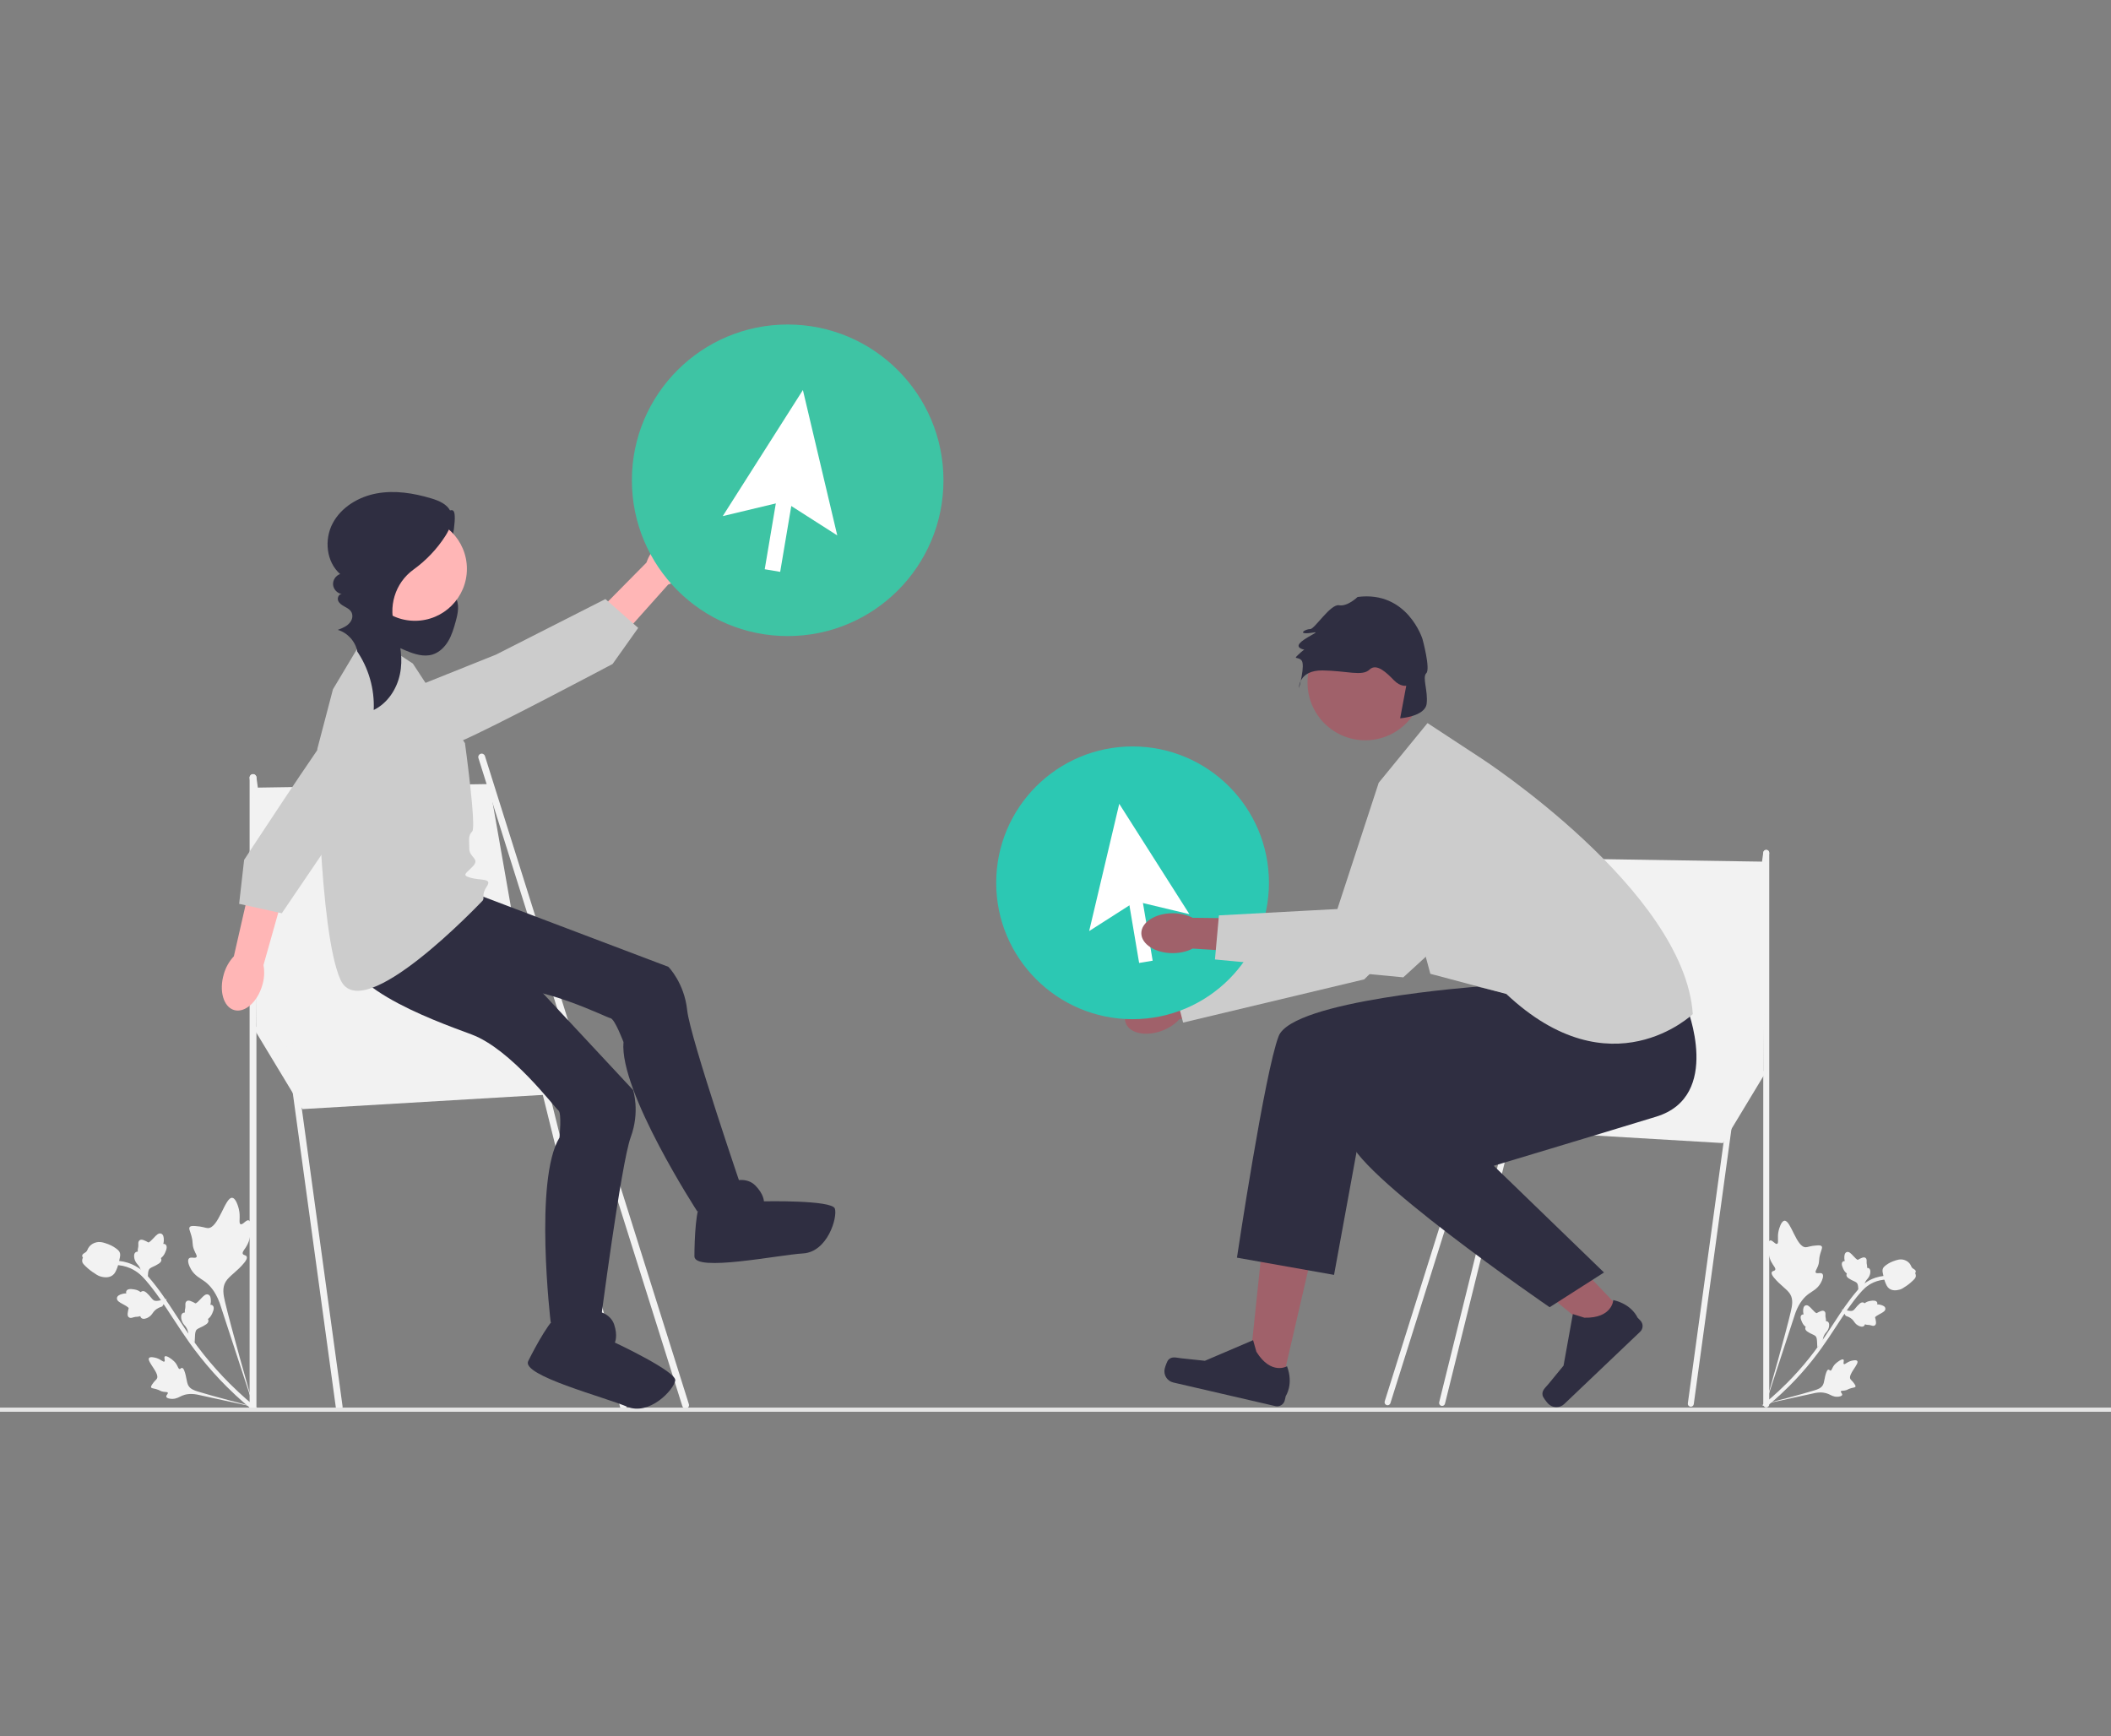 <svg version="1.1" xmlns="http://www.w3.org/2000/svg" xmlns:xlink="http://www.w3.org/1999/xlink" width="851.034" height="700" viewBox="534.483,126.5,851.034,700"><rect x="534.483" y="126.5" width="851.034" height="700" fill="#808080" stroke="none"/><defs><clipPath id="clip-1"><rect x="534.483" y="257.32" width="851.034" height="438.36" id="clip-1" fill="none"/></clipPath></defs><g id="document" fill="transparent" fill-rule="nonzero" stroke="none" stroke-width="0" stroke-linecap="butt" stroke-linejoin="miter" stroke-miterlimit="10" stroke-dasharray="" stroke-dashoffset="0" font-family="none" font-weight="none" font-size="none" text-anchor="none" style="mix-blend-mode: normal"><rect x="610" y="90.357" transform="scale(1,1.4)" width="700" height="500" id="Shape 1 1" vector-effect="non-scaling-stroke"/></g><g fill="none" fill-rule="nonzero" stroke="none" stroke-width="1" stroke-linecap="butt" stroke-linejoin="miter" stroke-miterlimit="10" stroke-dasharray="" stroke-dashoffset="0" font-family="none" font-weight="none" font-size="none" text-anchor="none" style="mix-blend-mode: normal"><g><g id="stage"><g id="layer1 1"><g clip-path="url(#clip-1)" id="Group 1"><g id="Group 1" fill="#f2f2f2"><path d="M634.779,618.514c-1.058,-0.42 -2.406,1.946 -3.315,1.525c-0.906,-0.42 0.117,-2.915 -0.711,-6.17c-0.149,-0.587 -1.091,-4.286 -2.64,-4.456c-2.936,-0.322 -5.471,12.32 -9.858,12.211c-0.963,-0.024 -2.117,-0.664 -5.111,-0.839c-1.191,-0.07 -1.838,-0.017 -2.174,0.409c-0.477,0.605 0.087,1.432 0.655,3.479c0.852,3.069 0.18,3.362 1.064,5.653c0.656,1.7 1.371,2.432 1.008,2.962c-0.514,0.751 -2.277,-0.229 -3.044,0.573c-0.782,0.818 0.001,2.939 0.819,4.348c1.535,2.644 3.639,3.547 5.413,4.834c1.928,1.399 4.367,3.907 6.149,8.748l14.263,43.542c-2.738,-9.081 -9.83,-34.292 -12.089,-43.951c-0.652,-2.789 -1.229,-5.682 0.266,-8.154c1.439,-2.38 4.625,-4.083 7.551,-7.725c0.342,-0.425 1.278,-1.621 0.895,-2.42c-0.316,-0.66 -1.246,-0.447 -1.55,-1.059c-0.408,-0.821 0.932,-1.87 1.954,-3.97c0.72,-1.481 0.916,-2.731 1.084,-3.806c0.051,-0.324 0.779,-5.175 -0.629,-5.735l-0,0z" id="Path 1"/><path d="M600.952,673.358c-0.512,0.398 0.261,1.742 -0.208,2.067c-0.467,0.323 -1.397,-0.898 -3.233,-1.431c-0.331,-0.096 -2.418,-0.701 -2.949,0.01c-1.005,1.348 4.468,6.24 3.149,8.362c-0.289,0.466 -0.937,0.848 -1.886,2.266c-0.378,0.564 -0.538,0.897 -0.426,1.185c0.159,0.409 0.728,0.371 1.896,0.682c1.752,0.468 1.702,0.882 3.082,1.109c1.024,0.168 1.589,0.029 1.745,0.36c0.22,0.469 -0.769,1.052 -0.597,1.659c0.176,0.62 1.443,0.848 2.37,0.853c1.741,0.009 2.791,-0.763 3.934,-1.262c1.243,-0.542 3.178,-1.016 6.068,-0.494l25.486,5.563c-5.247,-1.276 -19.667,-5.069 -25.06,-6.748c-1.557,-0.485 -3.143,-1.036 -3.926,-2.483c-0.753,-1.393 -0.67,-3.448 -1.613,-5.935c-0.11,-0.29 -0.427,-1.095 -0.929,-1.138c-0.415,-0.035 -0.579,0.482 -0.967,0.455c-0.521,-0.036 -0.649,-0.997 -1.385,-2.105c-0.519,-0.781 -1.076,-1.238 -1.555,-1.63c-0.144,-0.118 -2.315,-1.876 -2.996,-1.346l0,0z" id="Path 1"/><path d="M612.963,667.751l-2.44,-2.521l-0.02,-0.318c-0.094,-1.472 -0.49,-2.674 -1.179,-3.574c-0.109,-0.143 -0.226,-0.281 -0.345,-0.421c-0.471,-0.555 -1.057,-1.245 -1.328,-2.367c-0.15,-0.627 -0.394,-2.157 0.593,-2.706c0.264,-0.15 0.528,-0.18 0.763,-0.158c-0.005,-0.047 -0.009,-0.095 -0.014,-0.147c-0.049,-0.632 0.03,-0.98 0.106,-1.316c0.058,-0.258 0.119,-0.524 0.129,-1.05c0.004,-0.231 -0.003,-0.425 -0.009,-0.589c-0.017,-0.495 -0.012,-1.105 0.519,-1.505c0.583,-0.408 1.236,-0.17 1.669,-0.013c0.772,0.28 1.236,0.554 1.543,0.735c0.112,0.067 0.239,0.141 0.286,0.157c0.387,0.127 1.668,-1.26 2.153,-1.779c1.086,-1.171 2.026,-2.183 3.077,-1.74c0.753,0.316 1.09,1.242 1.028,2.828c-0.02,0.494 -0.111,0.928 -0.21,1.29c0.287,-0.035 0.602,0.01 0.891,0.237v0c0.684,0.539 0.627,1.653 -0.168,3.314c-0.197,0.413 -0.463,0.968 -0.991,1.544c-0.249,0.271 -0.498,0.483 -0.714,0.66c0.094,0.132 0.171,0.293 0.203,0.496c0.096,0.596 -0.226,1.163 -0.98,1.669c-0.821,0.568 -1.587,0.919 -2.261,1.23c-0.589,0.272 -1.095,0.507 -1.416,0.791c-0.588,0.535 -0.684,1.411 -0.749,2.501l-0.138,2.751h-0z" id="Path 1"/><path d="M601.708,650.214l-1.819,3l-0.303,0.1c-1.4,0.464 -2.462,1.152 -3.158,2.046c-0.111,0.142 -0.214,0.29 -0.319,0.44c-0.417,0.597 -0.936,1.338 -1.953,1.885c-0.568,0.304 -1.987,0.928 -2.768,0.113c-0.212,-0.217 -0.308,-0.465 -0.346,-0.698c-0.045,0.017 -0.09,0.033 -0.139,0.05c-0.599,0.208 -0.956,0.22 -1.3,0.231c-0.264,0.009 -0.537,0.018 -1.049,0.142c-0.225,0.054 -0.411,0.111 -0.567,0.158c-0.474,0.142 -1.066,0.292 -1.587,-0.121c-0.542,-0.46 -0.478,-1.153 -0.436,-1.611c0.075,-0.818 0.222,-1.336 0.32,-1.679c0.036,-0.125 0.076,-0.267 0.08,-0.317c0.024,-0.406 -1.642,-1.293 -2.267,-1.631c-1.408,-0.754 -2.626,-1.406 -2.464,-2.535c0.115,-0.808 0.925,-1.37 2.475,-1.712c0.483,-0.106 0.926,-0.128 1.301,-0.124c-0.106,-0.269 -0.143,-0.585 0.003,-0.922v0c0.348,-0.799 1.44,-1.026 3.248,-0.678c0.45,0.085 1.054,0.202 1.745,0.567c0.325,0.172 0.593,0.36 0.82,0.524c0.103,-0.124 0.24,-0.24 0.428,-0.322c0.552,-0.244 1.183,-0.077 1.863,0.524c0.757,0.65 1.291,1.302 1.763,1.876c0.412,0.501 0.769,0.93 1.125,1.169c0.667,0.433 1.539,0.304 2.609,0.09l2.696,-0.564l-0,0z" id="Path 1"/><path d="M593.996,643.192l-2.44,-2.521l-0.02,-0.318c-0.094,-1.472 -0.49,-2.674 -1.179,-3.574c-0.109,-0.143 -0.226,-0.281 -0.345,-0.421c-0.471,-0.555 -1.057,-1.245 -1.328,-2.367c-0.15,-0.627 -0.394,-2.157 0.593,-2.706c0.264,-0.15 0.528,-0.18 0.763,-0.158c-0.005,-0.047 -0.009,-0.095 -0.014,-0.147c-0.049,-0.632 0.03,-0.98 0.106,-1.316c0.058,-0.258 0.119,-0.524 0.129,-1.05c0.004,-0.231 -0.003,-0.425 -0.009,-0.589c-0.017,-0.495 -0.012,-1.105 0.519,-1.505c0.583,-0.408 1.236,-0.17 1.669,-0.013c0.772,0.28 1.236,0.554 1.543,0.735c0.112,0.067 0.239,0.141 0.286,0.157c0.387,0.127 1.668,-1.26 2.153,-1.779c1.086,-1.171 2.026,-2.183 3.077,-1.74c0.753,0.316 1.09,1.242 1.028,2.828c-0.02,0.494 -0.111,0.928 -0.21,1.29c0.287,-0.035 0.602,0.01 0.891,0.237v0c0.684,0.539 0.627,1.653 -0.168,3.314c-0.197,0.413 -0.463,0.968 -0.991,1.544c-0.249,0.271 -0.498,0.483 -0.714,0.66c0.094,0.132 0.171,0.293 0.203,0.496c0.096,0.596 -0.226,1.163 -0.98,1.669c-0.821,0.568 -1.587,0.919 -2.261,1.23c-0.589,0.272 -1.095,0.507 -1.416,0.791c-0.588,0.535 -0.684,1.411 -0.749,2.501l-0.138,2.751h-0z" id="Path 1"/><path d="M638.186,694.575l-0.858,0.084l-0.655,-0.559l0.655,0.559l-0.615,0.598c-0.059,-0.054 -0.207,-0.17 -0.436,-0.352c-1.255,-1.001 -5.075,-4.045 -10.409,-9.366c-3.724,-3.714 -7.304,-7.724 -10.644,-11.919c-3.345,-4.202 -5.629,-7.575 -7.465,-10.286c-1.385,-2.045 -2.671,-4.016 -3.923,-5.938c-3.347,-5.133 -6.509,-9.98 -10.684,-14.826c-0.932,-1.082 -2.872,-3.334 -6.174,-4.774c-1.916,-0.835 -4.006,-1.275 -6.213,-1.307l0.025,-1.725c2.437,0.036 4.751,0.525 6.879,1.452c3.662,1.596 5.776,4.05 6.792,5.229c4.249,4.932 7.441,9.826 10.82,15.009c1.248,1.914 2.529,3.878 3.908,5.914c1.819,2.686 4.083,6.029 7.386,10.177c3.3,4.146 6.837,8.106 10.513,11.774c5.267,5.253 9.031,8.252 10.267,9.237c0.66,0.526 0.798,0.637 0.834,1.019v-0z" id="Path 1"/><path d="M579.936,640.589c-0.056,0.043 -0.114,0.086 -0.174,0.126c-1.21,0.835 -2.823,0.97 -4.795,0.404c-0.926,-0.268 -1.699,-0.792 -3.24,-1.837c-0.238,-0.161 -1.43,-0.989 -2.805,-2.333c-0.898,-0.878 -1.199,-1.303 -1.285,-1.818c-0.096,-0.572 0.036,-1.125 0.283,-1.621c-0.118,-0.117 -0.208,-0.263 -0.257,-0.444c-0.207,-0.749 0.469,-1.151 0.831,-1.374c0.186,-0.109 0.418,-0.244 0.637,-0.432c0.345,-0.294 0.455,-0.549 0.624,-0.935c0.161,-0.369 0.361,-0.827 0.794,-1.33c0.852,-0.996 1.925,-1.365 2.278,-1.487c1.855,-0.648 3.469,-0.063 5.337,0.616c0.374,0.137 1.699,0.662 3.106,1.698c1.015,0.747 1.306,1.204 1.468,1.585c0.335,0.781 0.227,1.46 -0.144,3.061c-0.386,1.674 -0.58,2.513 -0.83,3.126c-0.584,1.423 -0.951,2.317 -1.831,2.996z" id="Path 1"/></g><g id="Group 1" fill="#f2f2f2"><path d="M636.487,540.63l19.95,33.021l116.262,-6.879l-30.957,-39.901z" id="Path 1"/><path d="M671.226,695.072c-0.677,0 -1.267,-0.5 -1.361,-1.189l-34.741,-253.729c-0.103,-0.753 0.424,-1.447 1.176,-1.55c0.752,-0.109 1.446,0.423 1.55,1.176l34.741,253.729c0.103,0.753 -0.424,1.447 -1.176,1.55c-0.063,0.009 -0.126,0.013 -0.188,0.013z" id="Path 1"/><path d="M636.487,695.395c-0.76,0 -1.376,-0.616 -1.376,-1.376v-254.002c0,-0.76 0.616,-1.376 1.376,-1.376c0.76,0 1.376,0.616 1.376,1.376v254.002c0,0.76 -0.616,1.376 -1.376,1.376z" id="Path 1"/><path d="M810.88,694.385c-0.585,0 -1.127,-0.376 -1.312,-0.963l-82.209,-261.296c-0.228,-0.725 0.175,-1.497 0.9,-1.726c0.725,-0.227 1.497,0.175 1.725,0.9l82.209,261.296c0.228,0.725 -0.175,1.497 -0.9,1.726c-0.137,0.043 -0.276,0.064 -0.413,0.064z" id="Path 1"/><path d="M785.769,694.707c-0.614,0 -1.174,-0.414 -1.333,-1.037l-57.099,-230.612c-0.187,-0.736 0.258,-1.485 0.994,-1.673c0.739,-0.186 1.485,0.258 1.673,0.994l57.099,230.612c0.187,0.736 -0.258,1.485 -0.994,1.673c-0.114,0.029 -0.228,0.042 -0.34,0.042z" id="Path 1"/><path d="M636.487,444.063l95.28,-1.465l17.542,100.095h-111.446z" id="Path 1"/></g><rect x="534.483" y="693.997" width="851.034" height="1.683" id="Shape 1" fill="#e6e6e6"/><g id="Group 1"><path d="M708.975,334.695c2.887,1.622 7.546,-4.794 8.602,-1.656c1.056,3.139 -1.501,15.803 -2.821,18.84c-0.656,1.51 -1.583,2.89 -2.226,4.405c-0.643,1.515 -0.989,3.257 -0.42,4.801c0.99,2.688 4.256,3.781 5.876,6.144c1.886,2.752 1.125,6.458 0.243,9.675c-0.76,2.773 -1.57,5.572 -3.033,8.047c-1.463,2.475 -3.669,4.631 -6.426,5.45c-3.51,1.043 -7.261,-0.196 -10.644,-1.596c-3.253,-1.345 -6.471,-2.87 -9.237,-5.046c-2.767,-2.176 -5.075,-5.065 -6.042,-8.449c-1.213,-4.245 -0.2,-8.892 1.901,-12.775c2.1,-3.884 5.207,-7.119 8.396,-10.174c5.369,-5.145 11.084,-9.93 17.091,-14.312" id="Path 1" fill="#2f2e41"/><path d="M726.893,487.103l77.037,29.181c0,0 6.42,6.42 7.587,17.508c1.167,11.089 22.761,74.119 22.761,74.119l-18.676,7.003c0,0 -31.515,-48.44 -29.764,-68.283c0,0 -3.502,-9.356 -5.253,-9.639c-1.751,-0.283 -28.013,-13.706 -44.938,-11.955c-16.925,1.751 -61.279,7.003 -62.447,-13.423c-1.167,-20.426 9.069,-20.426 9.069,-20.426z" id="Path 1" fill="#2f2e41"/><path d="M830.192,602.658c0,0 5.253,-1.751 8.754,1.751c3.502,3.502 3.502,6.42 3.502,6.42c0,0 27.43,-0.584 28.597,2.918c1.167,3.502 -2.918,17.508 -12.84,18.092c-9.921,0.584 -43.771,7.587 -43.771,1.167c0,-6.42 0.584,-21.01 2.918,-21.01c2.334,0 12.84,-9.338 12.84,-9.338z" id="Path 1" fill="#2f2e41"/><path d="M733.547,505.665l56.148,60.28c0,0 2.913,8.599 -0.951,19.058c-3.864,10.459 -12.417,76.534 -12.417,76.534l-19.846,-1.992c0,0 -6.804,-57.388 3.553,-74.403c0,0 1.004,-9.939 -0.441,-10.968c-1.445,-1.029 -19.047,-24.694 -34.997,-30.62c-15.95,-5.926 -58.044,-20.859 -50.045,-39.69c8,-18.831 17.177,-14.298 17.177,-14.298l41.818,16.099z" id="Path 1" fill="#2f2e41"/><path d="M774.99,655.018c0,0 5.485,0.756 7.074,5.447c1.589,4.69 0.297,7.307 0.297,7.307c0,0 24.852,11.624 24.348,15.281c-0.504,3.656 -10.37,14.406 -19.524,10.535c-9.154,-3.871 -42.605,-12.582 -39.762,-18.338c2.843,-5.756 9.828,-18.579 11.921,-17.545c2.093,1.034 15.647,-2.686 15.647,-2.686z" id="Path 1" fill="#2f2e41"/><path d="M682.246,381.761l18.676,12.256l21.01,32.099c0,0 4.669,33.85 2.918,35.6c-1.751,1.751 -1.167,3.502 -1.167,7.003c0,3.502 4.287,3.874 1.56,6.898c-2.727,3.024 -5.016,3.653 -0.953,4.798c4.062,1.144 8.782,0.028 6.422,3.504c-2.36,3.476 -0.609,4.644 -1.776,5.811c-1.167,1.167 -48.415,51.068 -57.17,31.808c-8.754,-19.259 -9.362,-93.088 -9.362,-93.088l6.307,-24.051l13.536,-22.639z" id="Path 1" fill="#cccccc"/><g id="Group 1"><path d="M624.704,519.257c-1.987,6.72 -0.131,13.192 4.146,14.456c4.277,1.264 9.353,-3.159 11.34,-9.881c0.831,-2.674 1.009,-5.509 0.519,-8.266l8.06,-28.579l-13.492,-3.497l-6.514,28.545c-1.911,2.049 -3.303,4.525 -4.06,7.222z" id="Path 1" fill="#ffb6b6"/><path d="M701.544,422.346c0,0 -21.752,-16.606 -30.032,-6.133c-8.28,10.472 -38.613,56.963 -38.613,56.963l-2.011,17.717l17.203,3.796l27.805,-40.971z" id="Path 1" fill="#cccccc"/></g><g id="Group 1"><path d="M810.9,357.813c4.988,-4.922 6.492,-11.485 3.359,-14.659c-3.133,-3.174 -9.715,-1.757 -14.704,3.167c-2.02,1.94 -3.546,4.335 -4.451,6.985l-20.872,21.12l10.12,9.583l19.502,-21.838c2.663,-0.869 5.079,-2.364 7.046,-4.359z" id="Path 1" fill="#ffb6b6"/><path d="M696.785,405.498c0,0 11.013,25.052 23.324,19.888c12.311,-5.164 61.34,-31.196 61.34,-31.196l10.326,-14.537l-13.224,-11.64l-44.147,22.423l-37.619,15.062z" id="Path 1" fill="#cccccc"/></g><circle cx="701.764" cy="355.834" r="20.947" id="Shape 1" fill="#ffb6b6"/><path d="M678.151,388.64c4.889,6.974 7.389,15.591 6.992,24.099c5.543,-2.685 9.284,-8.358 10.558,-14.385c1.273,-6.026 0.302,-12.354 -1.744,-18.163c-0.02,-0.058 -0.041,-0.116 -0.062,-0.174c-3.107,-8.72 -0.22,-18.466 7.284,-23.887c5.062,-3.656 9.451,-8.243 12.821,-13.502c1.902,-2.968 3.519,-6.692 2.098,-9.919c-1.309,-2.973 -4.692,-4.363 -7.805,-5.292c-7.108,-2.123 -14.66,-3.331 -21.955,-1.988c-7.295,1.343 -14.318,5.539 -17.766,12.107c-3.448,6.568 -2.545,15.532 3.052,20.401c-1.765,0.571 -3.014,2.442 -2.864,4.291c0.15,1.849 1.684,3.494 3.518,3.773c-1.197,-0.042 -1.903,1.533 -1.476,2.652c0.427,1.119 1.527,1.814 2.577,2.389c1.495,0.82 3.153,1.678 3.159,3.826c0.003,0.861 -0.305,1.697 -0.806,2.397c-1.216,1.696 -3.179,2.46 -5.069,3.177c3.997,1.177 7.184,4.75 7.9,8.855" id="Path 1" fill="#2f2e41"/></g><g id="Group 1"><circle cx="852.028" cy="320.135" r="62.806" id="Shape 1" fill="#3ec4a4"/><g id="Group 1" fill="#ffffff"><rect x="-210.917" y="890.236" transform="rotate(-80.429)" width="36.067" height="6.321" id="Shape 1"/><path d="M872.021,342.357l-21.429,-13.699l-24.736,5.915l32.309,-50.826z" id="Path 1"/></g></g><g id="Group 1" fill="#f2f2f2"><path d="M1248.028,626.62c0.926,-0.368 2.106,1.703 2.902,1.335c0.793,-0.367 -0.103,-2.551 0.623,-5.401c0.131,-0.514 0.955,-3.752 2.311,-3.901c2.57,-0.282 4.789,10.785 8.629,10.69c0.843,-0.021 1.853,-0.581 4.474,-0.734c1.043,-0.061 1.609,-0.015 1.903,0.358c0.418,0.529 -0.076,1.254 -0.573,3.045c-0.745,2.687 -0.158,2.943 -0.932,4.949c-0.575,1.488 -1.2,2.129 -0.882,2.593c0.45,0.657 1.993,-0.2 2.665,0.502c0.685,0.716 -0,2.573 -0.717,3.807c-1.344,2.315 -3.185,3.105 -4.738,4.232c-1.687,1.225 -3.823,3.42 -5.383,7.658l-12.486,38.117c2.397,-7.949 8.605,-30.019 10.583,-38.475c0.571,-2.441 1.076,-4.974 -0.233,-7.138c-1.26,-2.084 -4.049,-3.574 -6.61,-6.762c-0.299,-0.372 -1.119,-1.419 -0.784,-2.118c0.277,-0.578 1.09,-0.391 1.357,-0.927c0.357,-0.718 -0.816,-1.637 -1.711,-3.475c-0.631,-1.296 -0.802,-2.391 -0.949,-3.332c-0.044,-0.284 -0.682,-4.531 0.551,-5.02l0,0z" id="Path 1"/><path d="M1277.639,674.632c0.448,0.349 -0.228,1.525 0.182,1.809c0.409,0.283 1.223,-0.787 2.83,-1.253c0.29,-0.084 2.117,-0.614 2.581,0.009c0.88,1.18 -3.911,5.462 -2.757,7.32c0.253,0.408 0.82,0.742 1.651,1.984c0.331,0.494 0.471,0.785 0.373,1.038c-0.139,0.358 -0.637,0.324 -1.66,0.597c-1.534,0.409 -1.49,0.772 -2.698,0.971c-0.896,0.147 -1.391,0.025 -1.527,0.315c-0.193,0.41 0.673,0.921 0.523,1.453c-0.154,0.543 -1.263,0.742 -2.075,0.747c-1.524,0.008 -2.443,-0.668 -3.444,-1.104c-1.088,-0.475 -2.782,-0.89 -5.312,-0.433l-22.31,4.87c4.593,-1.117 17.216,-4.438 21.937,-5.907c1.363,-0.424 2.752,-0.907 3.436,-2.174c0.659,-1.22 0.586,-3.018 1.412,-5.195c0.096,-0.254 0.374,-0.959 0.814,-0.996c0.363,-0.031 0.507,0.422 0.846,0.399c0.456,-0.032 0.568,-0.873 1.212,-1.842c0.454,-0.684 0.942,-1.083 1.361,-1.427c0.126,-0.104 2.027,-1.642 2.623,-1.178l-0,0z" id="Path 1"/><path d="M1267.125,669.723l2.136,-2.207l0.018,-0.279c0.082,-1.289 0.429,-2.341 1.032,-3.129c0.096,-0.125 0.198,-0.246 0.302,-0.368c0.412,-0.486 0.925,-1.09 1.163,-2.072c0.131,-0.548 0.345,-1.888 -0.519,-2.369c-0.231,-0.132 -0.462,-0.158 -0.668,-0.138c0.004,-0.042 0.008,-0.083 0.012,-0.129c0.043,-0.553 -0.026,-0.858 -0.093,-1.152c-0.051,-0.226 -0.104,-0.458 -0.113,-0.92c-0.004,-0.202 0.003,-0.372 0.008,-0.515c0.015,-0.433 0.011,-0.967 -0.455,-1.317c-0.51,-0.357 -1.082,-0.149 -1.461,-0.011c-0.676,0.245 -1.082,0.485 -1.351,0.644c-0.098,0.058 -0.209,0.124 -0.251,0.138c-0.339,0.111 -1.46,-1.103 -1.884,-1.558c-0.951,-1.025 -1.773,-1.911 -2.694,-1.524c-0.659,0.277 -0.955,1.088 -0.9,2.476c0.017,0.432 0.097,0.812 0.184,1.129c-0.251,-0.03 -0.527,0.008 -0.78,0.207v0c-0.599,0.472 -0.549,1.447 0.147,2.901c0.172,0.362 0.405,0.847 0.868,1.352c0.218,0.237 0.436,0.423 0.625,0.578c-0.082,0.115 -0.15,0.257 -0.178,0.434c-0.084,0.522 0.198,1.018 0.858,1.461c0.718,0.497 1.389,0.804 1.98,1.076c0.515,0.238 0.959,0.444 1.24,0.693c0.515,0.469 0.599,1.235 0.655,2.189l0.121,2.408h0z" id="Path 1"/><path d="M1276.978,654.371l1.593,2.626l0.265,0.088c1.226,0.406 2.156,1.009 2.765,1.792c0.097,0.124 0.187,0.254 0.28,0.386c0.365,0.522 0.819,1.172 1.709,1.65c0.497,0.266 1.739,0.812 2.423,0.099c0.186,-0.19 0.27,-0.407 0.303,-0.611c0.039,0.015 0.079,0.029 0.121,0.044c0.524,0.182 0.837,0.192 1.138,0.202c0.231,0.008 0.47,0.016 0.918,0.124c0.197,0.048 0.359,0.097 0.496,0.138c0.415,0.125 0.933,0.256 1.39,-0.106c0.475,-0.403 0.418,-1.009 0.382,-1.411c-0.065,-0.716 -0.194,-1.169 -0.28,-1.47c-0.032,-0.11 -0.066,-0.233 -0.07,-0.278c-0.021,-0.356 1.437,-1.132 1.985,-1.428c1.232,-0.66 2.299,-1.23 2.157,-2.219c-0.101,-0.708 -0.81,-1.199 -2.167,-1.499c-0.422,-0.093 -0.81,-0.112 -1.139,-0.108c0.093,-0.235 0.126,-0.512 -0.003,-0.807v0c-0.305,-0.699 -1.261,-0.898 -2.843,-0.594c-0.394,0.075 -0.922,0.177 -1.527,0.496c-0.285,0.151 -0.519,0.315 -0.718,0.458c-0.09,-0.109 -0.21,-0.21 -0.375,-0.282c-0.484,-0.213 -1.035,-0.067 -1.631,0.459c-0.663,0.569 -1.13,1.139 -1.543,1.642c-0.361,0.438 -0.673,0.815 -0.985,1.023c-0.584,0.379 -1.347,0.266 -2.284,0.079l-2.36,-0.494l0,0z" id="Path 1"/><path d="M1283.729,648.224l2.136,-2.207l0.018,-0.279c0.082,-1.289 0.429,-2.341 1.032,-3.129c0.096,-0.125 0.198,-0.246 0.302,-0.368c0.412,-0.486 0.925,-1.09 1.163,-2.072c0.131,-0.548 0.345,-1.888 -0.519,-2.369c-0.231,-0.132 -0.462,-0.158 -0.668,-0.138c0.004,-0.042 0.008,-0.083 0.012,-0.129c0.043,-0.553 -0.026,-0.858 -0.093,-1.152c-0.051,-0.226 -0.104,-0.458 -0.113,-0.92c-0.004,-0.202 0.003,-0.372 0.008,-0.515c0.015,-0.433 0.011,-0.967 -0.455,-1.317c-0.51,-0.357 -1.082,-0.149 -1.461,-0.011c-0.676,0.245 -1.082,0.485 -1.351,0.644c-0.098,0.058 -0.209,0.124 -0.251,0.138c-0.339,0.111 -1.46,-1.103 -1.884,-1.558c-0.951,-1.025 -1.773,-1.911 -2.694,-1.524c-0.659,0.277 -0.955,1.088 -0.9,2.476c0.017,0.432 0.097,0.812 0.184,1.129c-0.251,-0.03 -0.527,0.008 -0.78,0.207v0c-0.599,0.472 -0.549,1.447 0.147,2.901c0.172,0.362 0.405,0.847 0.868,1.352c0.218,0.237 0.436,0.423 0.625,0.578c-0.082,0.115 -0.15,0.257 -0.178,0.434c-0.084,0.522 0.198,1.018 0.858,1.461c0.718,0.497 1.389,0.804 1.98,1.076c0.515,0.238 0.959,0.444 1.24,0.693c0.515,0.469 0.599,1.235 0.655,2.189l0.121,2.408h0z" id="Path 1"/><path d="M1245.045,693.205l0.751,0.074l0.574,-0.49l-0.574,0.49l0.538,0.523c0.052,-0.048 0.181,-0.149 0.382,-0.309c1.098,-0.876 4.442,-3.541 9.112,-8.199c3.26,-3.251 6.394,-6.762 9.318,-10.434c2.928,-3.679 4.928,-6.631 6.535,-9.004c1.212,-1.79 2.338,-3.516 3.434,-5.198c2.93,-4.493 5.698,-8.737 9.353,-12.979c0.815,-0.947 2.514,-2.919 5.405,-4.179c1.677,-0.731 3.507,-1.116 5.439,-1.144l-0.022,-1.51c-2.133,0.032 -4.159,0.46 -6.022,1.271c-3.206,1.397 -5.056,3.545 -5.946,4.577c-3.719,4.317 -6.514,8.602 -9.472,13.138c-1.093,1.675 -2.214,3.394 -3.421,5.177c-1.592,2.351 -3.574,5.278 -6.465,8.909c-2.889,3.629 -5.985,7.096 -9.203,10.307c-4.611,4.599 -7.905,7.224 -8.988,8.086c-0.578,0.461 -0.699,0.557 -0.73,0.892h0z" id="Path 1"/><path d="M1296.037,645.946c0.049,0.038 0.099,0.075 0.152,0.11c1.059,0.731 2.472,0.849 4.197,0.353c0.81,-0.234 1.487,-0.693 2.836,-1.608c0.208,-0.141 1.252,-0.865 2.455,-2.042c0.786,-0.769 1.05,-1.141 1.125,-1.591c0.084,-0.501 -0.032,-0.985 -0.248,-1.419c0.103,-0.103 0.182,-0.23 0.225,-0.388c0.181,-0.655 -0.411,-1.008 -0.728,-1.203c-0.163,-0.096 -0.366,-0.214 -0.558,-0.379c-0.302,-0.257 -0.399,-0.481 -0.546,-0.818c-0.141,-0.323 -0.316,-0.724 -0.695,-1.165c-0.746,-0.872 -1.685,-1.195 -1.994,-1.302c-1.624,-0.567 -3.037,-0.055 -4.672,0.539c-0.327,0.12 -1.487,0.579 -2.719,1.486c-0.889,0.654 -1.143,1.054 -1.285,1.387c-0.294,0.684 -0.199,1.278 0.126,2.68c0.337,1.465 0.508,2.2 0.727,2.736c0.512,1.246 0.833,2.029 1.603,2.623z" id="Path 1"/></g><g id="Group 1"><path d="M1050.986,685.544l-13.289,-3.077l5.542,-52.723l19.614,4.541z" id="Path 1" fill="#a0616a"/><path d="M1005.525,674.705v0c-0.575,0.601 -1.314,2.8 -1.502,3.61v0c-0.577,2.491 0.975,4.978 3.467,5.554l41.156,9.525c1.699,0.393 3.396,-0.665 3.789,-2.365l0.397,-1.713c0,0 3.228,-4.679 0.505,-11.996c0,0 -6.36,3.764 -12.343,-5.822l-1.333,-4.69l-19.43,8.307l-9.473,-0.998c-2.072,-0.218 -3.793,-0.918 -5.233,0.587l-0,-0z" id="Path 1" fill="#2f2e41"/></g><g id="Group 1"><path d="M1190.439,657.127l-9.879,9.406l-40.983,-33.627l14.58,-13.883z" id="Path 1" fill="#a0616a"/><path d="M1156.381,689.132v0c0.186,0.811 1.616,2.637 2.189,3.24v0c1.763,1.852 4.694,1.923 6.545,0.16l30.592,-29.132c1.263,-1.203 1.312,-3.202 0.109,-4.465l-1.213,-1.274c0,0 -2.132,-5.269 -9.741,-7.02c0,0 -0.354,7.382 -11.651,7.106l-4.65,-1.466l-3.749,20.796l-6.044,7.362c-1.322,1.611 -2.853,2.662 -2.388,4.694l-0,0z" id="Path 1" fill="#2f2e41"/></g><g id="Group 1" fill="#f2f2f2"><path d="M1246.532,558.441l-17.465,28.907l-101.776,-6.022l27.1,-34.929z" id="Path 1"/><path d="M1216.121,693.64c0.593,0 1.109,-0.438 1.192,-1.041l30.412,-222.114c0.09,-0.659 -0.371,-1.267 -1.03,-1.357c-0.659,-0.095 -1.266,0.371 -1.357,1.03l-30.412,222.114c-0.09,0.659 0.371,1.267 1.03,1.357c0.056,0.008 0.111,0.011 0.165,0.011z" id="Path 1"/><path d="M1246.532,693.922c0.665,0 1.204,-0.539 1.204,-1.204v-222.354c0,-0.665 -0.539,-1.204 -1.204,-1.204c-0.665,0 -1.204,0.539 -1.204,1.204v222.354c0,0.665 0.539,1.204 1.204,1.204z" id="Path 1"/><path d="M1093.868,693.038c0.512,0 0.987,-0.329 1.149,-0.843l71.966,-228.739c0.2,-0.635 -0.153,-1.311 -0.787,-1.511c-0.634,-0.199 -1.311,0.153 -1.51,0.787l-71.966,228.739c-0.2,0.635 0.153,1.311 0.787,1.511c0.12,0.038 0.242,0.056 0.362,0.056z" id="Path 1"/><path d="M1115.85,693.32c0.538,0 1.028,-0.362 1.167,-0.907l49.985,-201.878c0.164,-0.645 -0.226,-1.3 -0.87,-1.464c-0.647,-0.163 -1.3,0.226 -1.464,0.87l-49.985,201.878c-0.164,0.645 0.226,1.3 0.87,1.464c0.1,0.025 0.2,0.037 0.298,0.037z" id="Path 1"/><path d="M1246.532,473.906l-83.408,-1.283l-15.357,87.624h97.56z" id="Path 1"/></g><path d="M1214.482,532.513c0,0 14.506,35.981 -12.32,44.187c-26.825,8.206 -65.484,19.8 -65.484,19.8l44.447,43.019l-21.913,14.003c0,0 -80.833,-55.367 -80.833,-68.616c0,-13.249 66.245,-47.576 66.245,-47.576l36.501,-13.04l33.357,8.223z" id="Path 1" fill="#2f2e41"/><path d="M1130.043,524.29c0,0 -74.466,5.468 -80.078,19.944c-5.611,14.476 -16.812,89.311 -16.812,89.311l39.141,6.943l11.679,-63.788l107.155,-38.133z" id="Path 1" fill="#2f2e41"/><path d="M1090.309,442.06l19.663,-24.039l21.718,14.244c0,0 81.847,53.174 85.231,103.07c0,0 -32.93,31.675 -75.185,-8.108l-30.62,-8.121l-20.806,-77.047z" id="Path 1" fill="#cccccc"/><g id="Group 1"><path d="M1002.979,542.042c-6.532,2.459 -13.095,1.082 -14.659,-3.074c-1.565,-4.156 2.462,-9.519 8.994,-11.977c2.859,-1.076 5.724,-1.417 8.173,-1.112l27.807,-10.07l4.448,13.15l-27.884,8.532c-1.64,1.844 -4.019,3.477 -6.878,4.553z" id="Path 1" fill="#a0616a"/><path d="M1096.873,444.148l-6.564,-2.088l-18.771,57.353l-64.188,23.546l4.099,15.81l72.993,-17.419l28.173,-27.474z" id="Path 1" fill="#cccccc"/></g><circle cx="1084.88" cy="401.668" r="23.285" id="Shape 1" fill="#a0616a"/><path d="M1107.942,384.12c0,0 -6.057,-19.559 -26.146,-16.947c0,0 -4.061,3.96 -7.491,3.344c-3.43,-0.616 -9.862,9.617 -11.581,9.596c-1.719,-0.022 -4.605,1.661 -1.74,1.697c2.865,0.036 5.986,-1.357 1.994,0.885c-3.992,2.242 -6.643,4.214 -3.793,5.396c2.85,1.182 3.395,-1.963 -0.304,1.429c-3.7,3.392 -1.45,1.414 0.247,3.155c1.697,1.74 -0.971,11.225 -0.971,11.225c0,0 -0.225,-7.229 9.515,-7.106c9.74,0.122 16.013,2.493 18.914,-0.335c2.901,-2.829 7.159,1.538 9.839,4.286c2.679,2.748 4.978,2.204 4.978,2.204l-2.457,13.149c0,0 10.037,-0.713 10.675,-5.883c0.638,-5.17 -1.872,-10.625 -0.132,-12.322c1.74,-1.697 -1.546,-13.772 -1.546,-13.772z" id="Path 1" fill="#2f2e41"/><g id="Group 1"><circle cx="991.072" cy="482.417" r="54.98" id="Shape 1" fill="#2cc8b3"/><g id="Group 1" fill="#ffffff"><rect x="894.3" y="641.215" transform="rotate(-9.571)" width="5.534" height="31.573" id="Shape 1"/><path d="M973.57,501.87l18.759,-11.992l21.654,5.178l-28.283,-44.493z" id="Path 1"/></g></g><g id="Group 1"><path d="M1007.24,510.771c-6.979,0.004 -12.638,-3.593 -12.641,-8.035c-0.002,-4.441 5.653,-8.044 12.632,-8.048c3.055,-0.002 5.857,0.687 8.042,1.834l29.572,0.355l-0.462,13.874l-29.103,-1.823c-2.184,1.149 -4.985,1.841 -8.04,1.843z" id="Path 1" fill="#a0616a"/><path d="M1119.645,442.317l0,0c14.285,15.614 16.039,38.972 4.247,56.544l-23.68,21.661l-75.927,-7.204l1.601,-17.773l53.662,-2.887l40.097,-50.341z" id="Path 1" fill="#cccccc"/></g></g></g></g></g></g></svg>